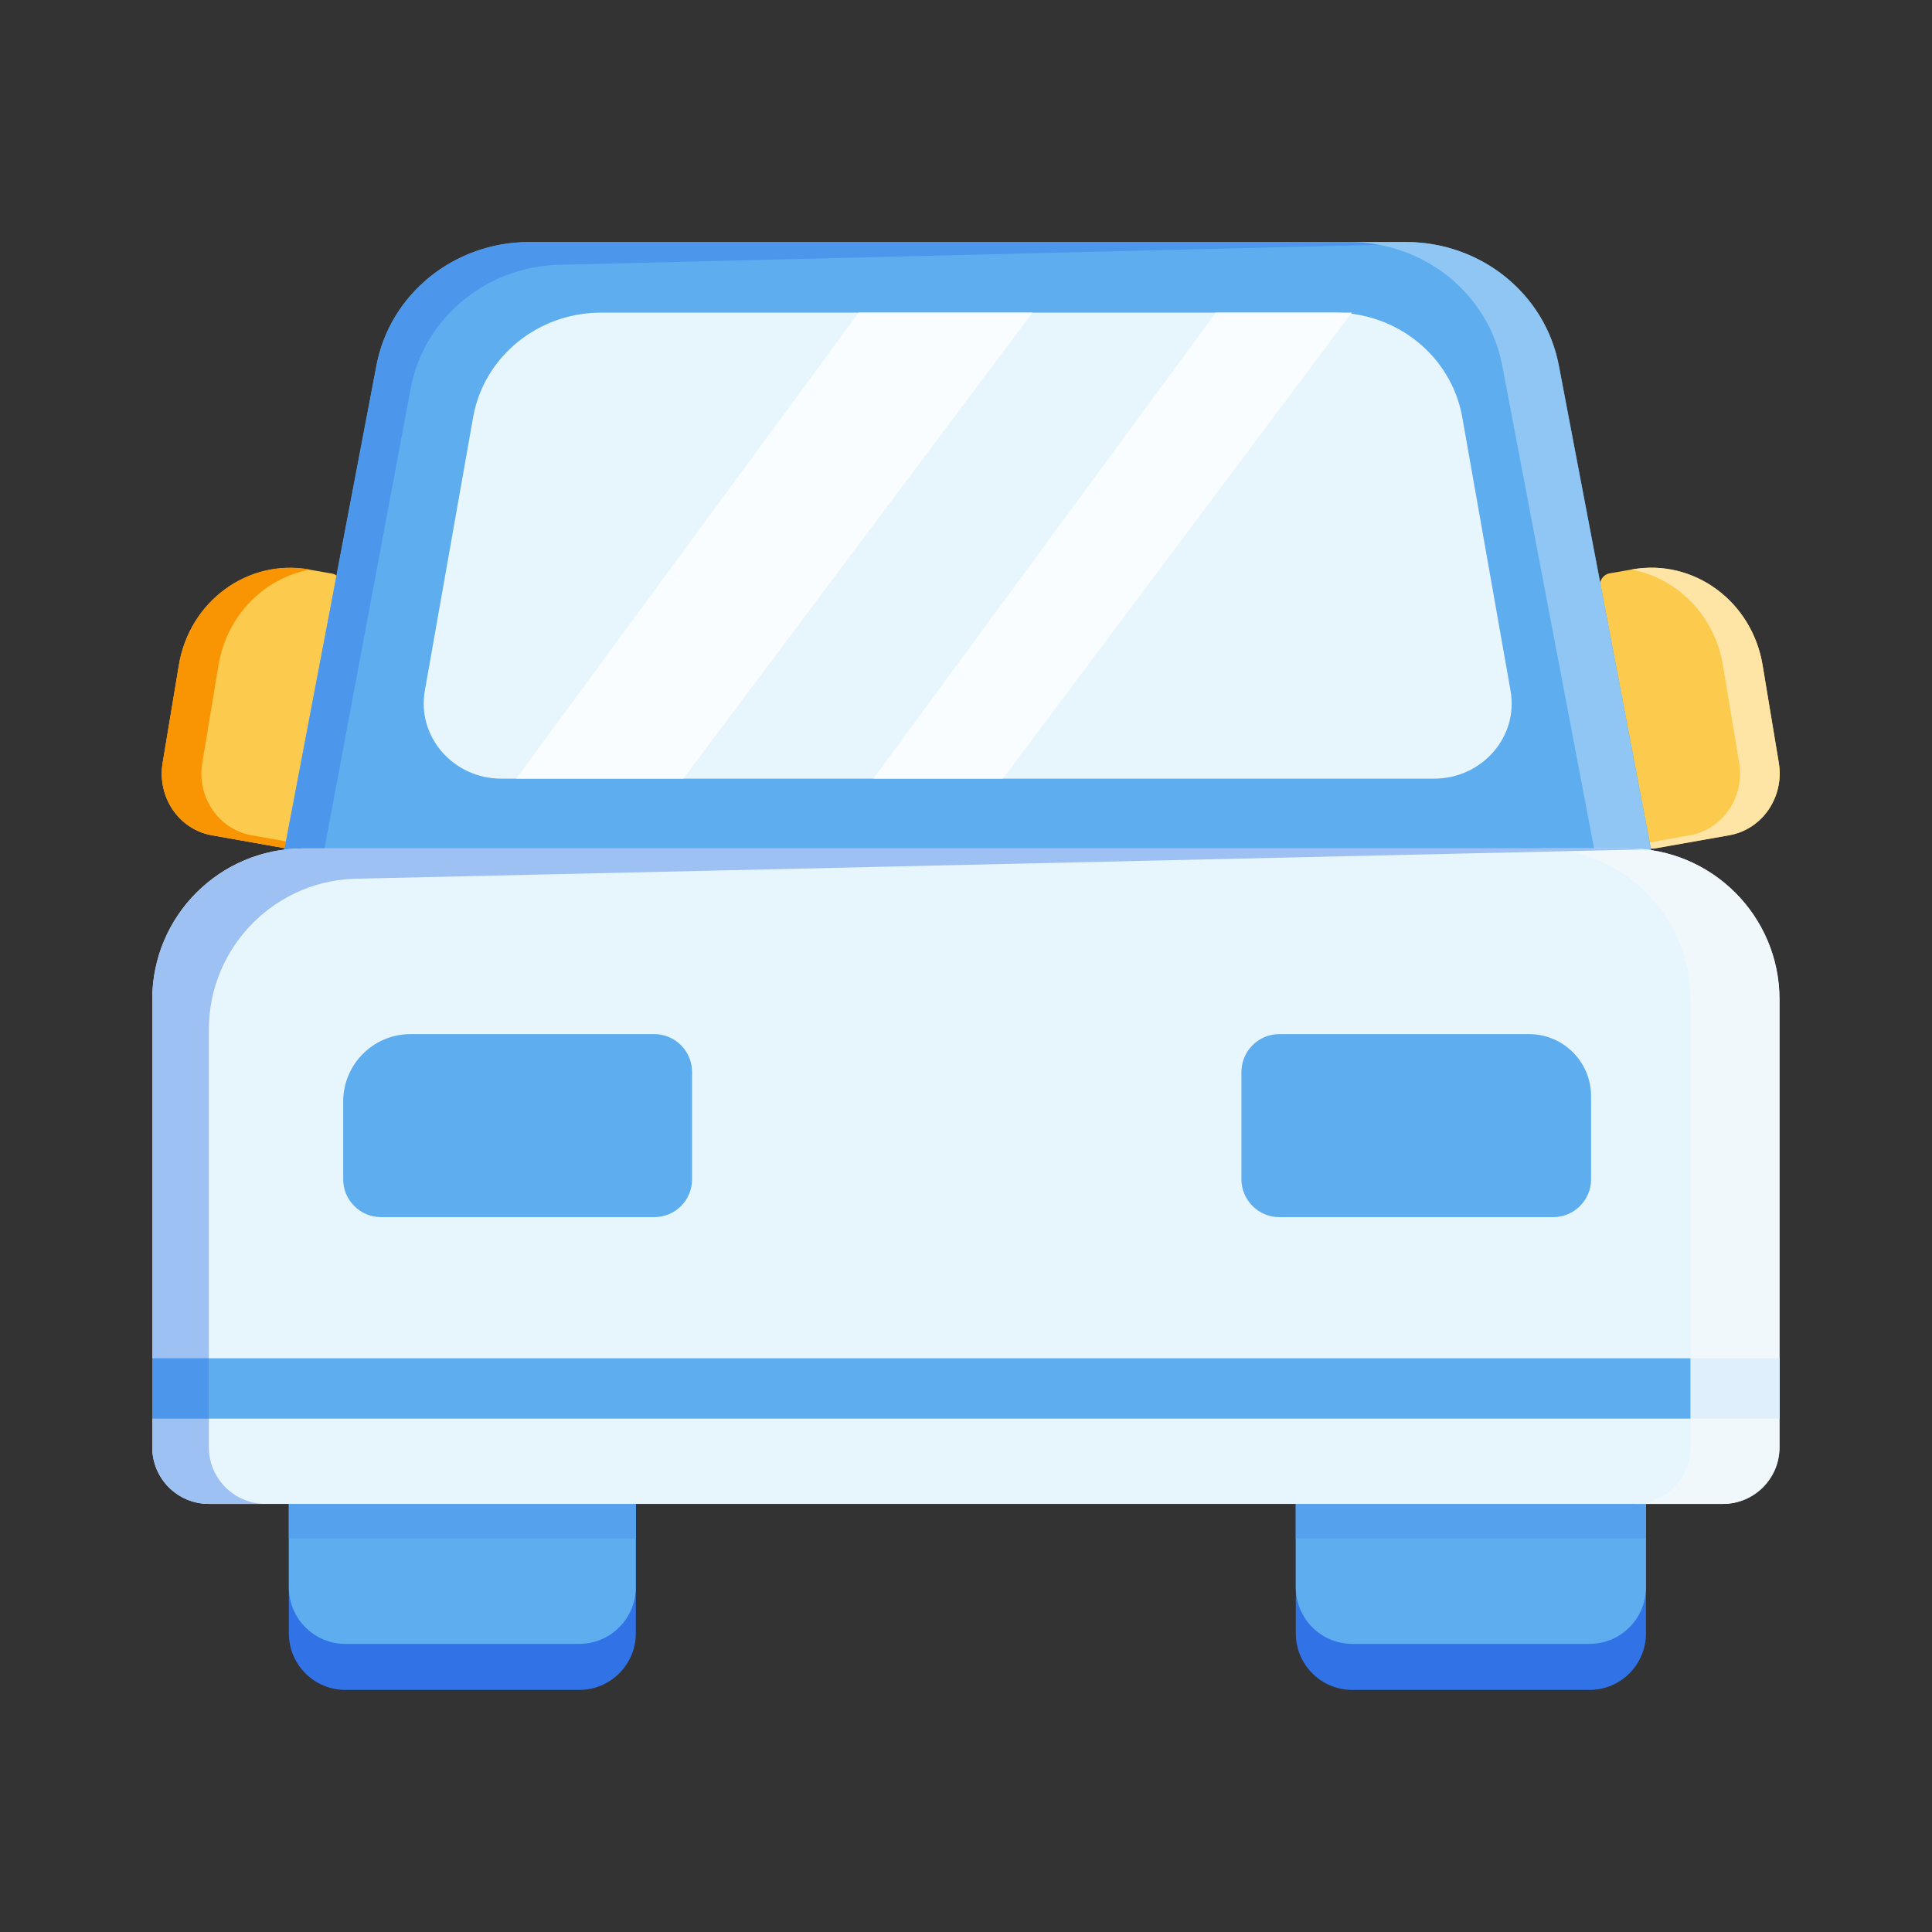 <?xml version="1.0" standalone="no"?><!DOCTYPE svg PUBLIC "-//W3C//DTD SVG 1.1//EN" "http://www.w3.org/Graphics/SVG/1.1/DTD/svg11.dtd"><svg t="1527004628029" class="icon" style="" viewBox="0 0 1024 1024" version="1.1" xmlns="http://www.w3.org/2000/svg" p-id="1098" xmlns:xlink="http://www.w3.org/1999/xlink" width="48" height="48"><rect x="0" y="0" width="1024" height="1024" fill="#333333" stroke="none"/><defs><style type="text/css"></style></defs><path d="M112.2 442.7l39.5 7c3.4 0.6 6.7-1.8 7.3-5.3l22-132.8c0.6-3.6-1.7-7-5.1-7.6l-12-2.1c-32.6-5.8-63.5 16.9-69.1 50.7l-8.6 51.8c-3 18.1 8.6 35.2 26 38.3zM916.8 442.6l-39.5 7c-3.4 0.6-6.7-1.8-7.3-5.3l-22-132.8c-0.6-3.6 1.7-7 5.1-7.6l12-2.1c32.6-5.8 63.5 16.9 69.1 50.7l8.6 51.8c3 18.1-8.7 35.2-26 38.3z" fill="#FCCA4C" p-id="1099"></path><path d="M942.8 404.3l-8.6-51.8c-5.6-33.8-36.5-56.5-69.1-50.7l-0.3 0.1c24.1 4.5 44 24.2 48.4 50.7l8.6 51.8c3 18.1-8.7 35.2-26.1 38.3l-24.7 4.4c1.4 2 3.7 3.1 6.2 2.6l39.5-7c17.4-3.2 29.1-20.3 26.1-38.4z" fill="#FEE5A6" p-id="1100"></path><path d="M86.2 404.3l8.6-51.8c5.6-33.8 36.5-56.5 69.1-50.7l0.3 0.1c-24.1 4.5-44 24.2-48.4 50.7l-8.6 51.8c-3 18.1 8.7 35.2 26.1 38.3l24.7 4.4c-1.4 2-3.7 3.1-6.2 2.6l-39.5-7c-17.5-3.2-29.1-20.3-26.1-38.4z" fill="#F99403" p-id="1101"></path><path d="M307 895.7H183.1c-16.6 0-30-13.4-30-30V612.9H337v252.8c0 16.6-13.5 30-30 30zM842.4 895.7H716.8c-16.6 0-30-13.4-30-30V612.9h185.6v252.8c0 16.6-13.4 30-30 30z" fill="#3173E7" p-id="1102"></path><path d="M307 871.3H183.1c-16.6 0-30-13.4-30-30V588.4H337v252.8c0 16.7-13.5 30.1-30 30.1zM842.4 871.3H716.8c-16.6 0-30-13.4-30-30V588.4h185.6v252.8c0 16.7-13.4 30.1-30 30.1z" fill="#5EADEF" p-id="1103"></path><path d="M686.8 532.7h185.6v282.8H686.8z" fill="#55A1ED" p-id="1104"></path><path d="M875.5 452.3H150.3l49.2-258.6c7.2-37.9 41.2-65.4 80.9-65.4h464.9c39.7 0 73.7 27.5 80.9 65.4l49.3 258.6z" fill="#5EADEF" p-id="1105"></path><path d="M298.6 140.3l458.5-11.2c-3.8-0.5-7.7-0.8-11.6-0.8h-465c-39.7 0-73.7 27.5-80.9 65.4l-49.2 258.6h21.1l46.2-246.6c7.2-37.9 41.2-65.4 80.9-65.4z" fill="#4C96EC" p-id="1106"></path><path d="M826.2 193.7c-7.2-37.9-41.2-65.4-80.9-65.4h-30c39.7 0 73.7 27.5 80.9 65.4l49.2 258.6h30l-49.2-258.6z" fill="#8FC6F4" p-id="1107"></path><path d="M760.1 412.7H265.7c-25.5 0-44.9-22.3-40.5-46.8l25.7-145.5c6-31.7 34.5-54.7 67.6-54.7h388.8c33.2 0 61.6 23 67.6 54.7L800.6 366c4.4 24.4-15 46.7-40.5 46.7z" fill="#E7F5FD" p-id="1108"></path><path d="M153.1 532.7H337v282.8H153.1z" fill="#55A1ED" p-id="1109"></path><path d="M913.1 797.1H110.7c-16.6 0-30-13.4-30-30V529.7c0-44.2 35.8-80 80-80h702.4c44.2 0 80 35.8 80 80v237.4c0 16.6-13.4 30-30 30z" fill="#E7F5FD" p-id="1110"></path><path d="M346.8 645.1H201.9c-11 0-20-9-20-20v-41.3c0-19.7 16-35.7 35.7-35.7h129.2c11 0 20 9 20 20v57c0 11-8.9 20-20 20zM81.7 719.9h861.4v32H81.7zM823.3 645.1H678c-11 0-20-9-20-20v-57c0-11 9-20 20-20h132.4c18.2 0 32.9 14.7 32.9 32.9v44.1c0 11-9 20-20 20z" fill="#5EADEF" p-id="1111"></path><path d="M455.1 165.7l-181.5 247h88.6l185-247zM644.4 165.7l-181.5 247h68.6l185-247z" fill="#FAFDFF" p-id="1112"></path><path d="M863.2 449.7H816c44.2 0 80 35.8 80 80v237.4c0 16.6-13.4 30-30 30h47.2c16.6 0 30-13.4 30-30V529.7c0-44.2-35.9-80-80-80z" fill="#F0F8FC" p-id="1113"></path><path d="M896.2 719.9h47.1v32h-47.1z" fill="#DFEFFC" p-id="1114"></path><path d="M110.7 767.1V545.7c0-44.2 35.8-80 80-80l681.1-15.5c-2.9-0.3-5.8-0.5-8.7-0.5H160.7c-44.2 0-80 35.8-80 80v237.4c0 16.6 13.4 30 30 30h30c-16.5 0-30-13.4-30-30z" fill="#9EC1F4" p-id="1115"></path><path d="M80.7 719.9h30v32h-30z" fill="#4C96EC" p-id="1116"></path></svg>